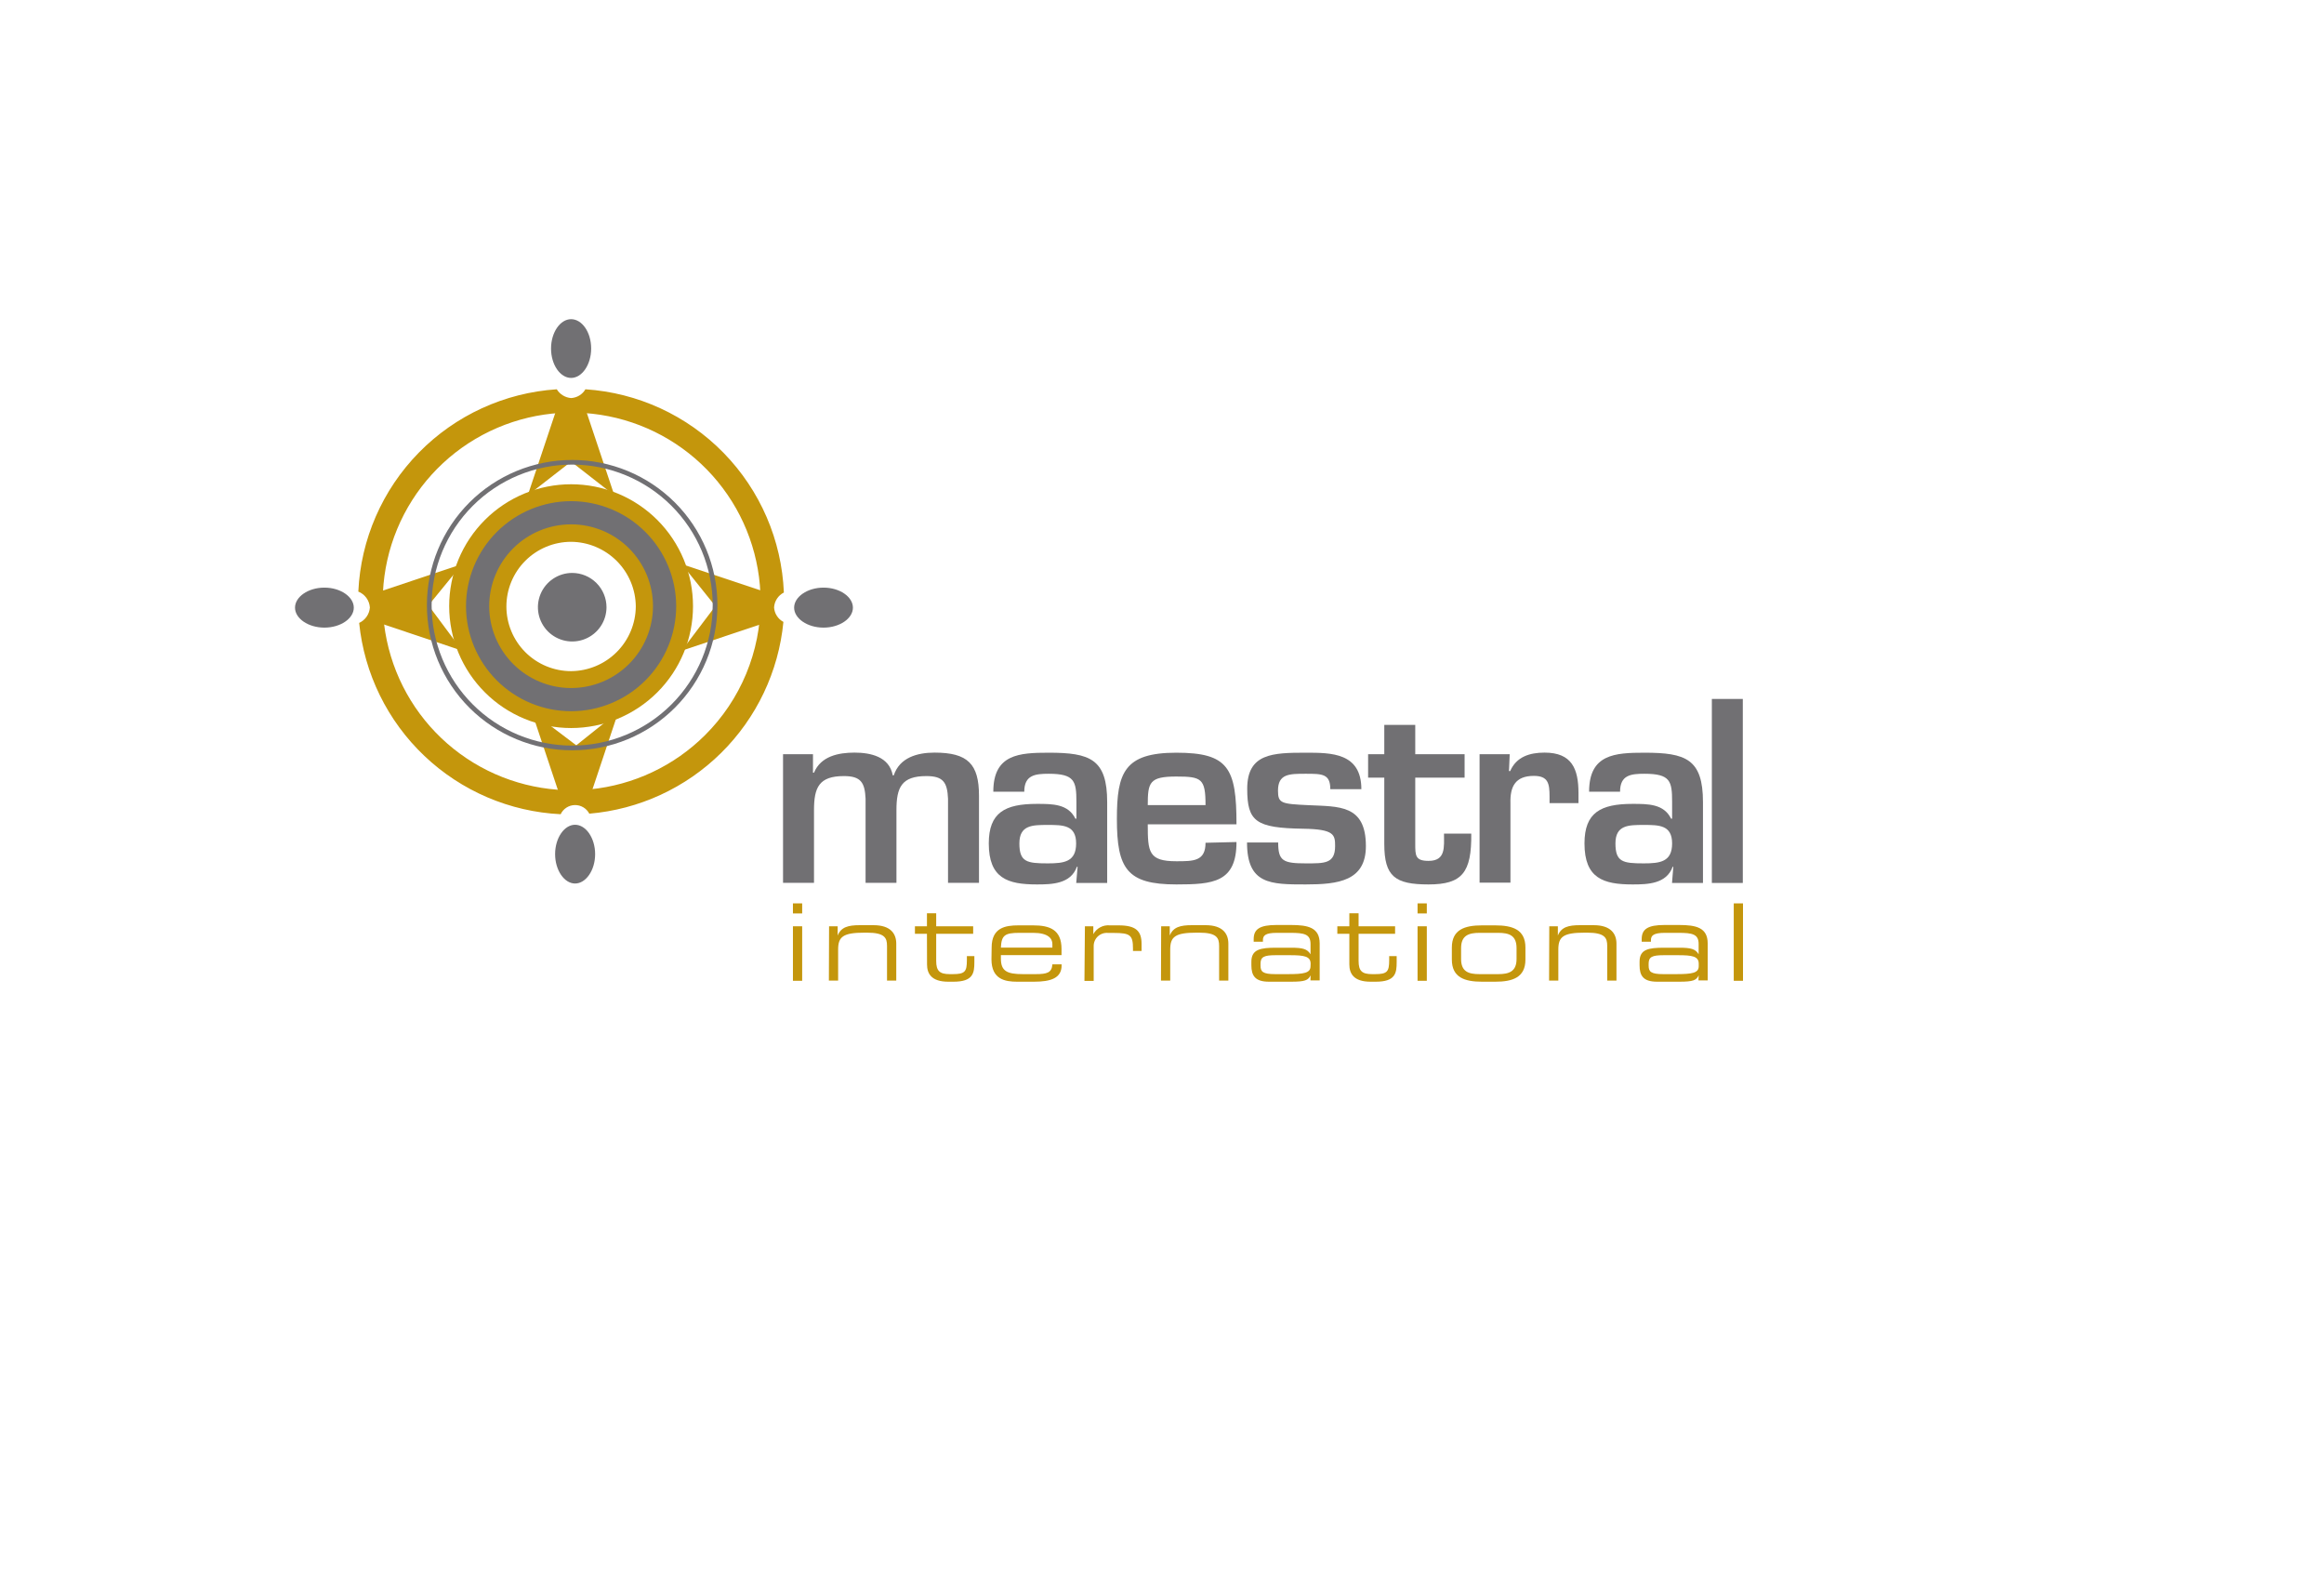 <svg width="772" height="528" viewBox="0 0 772 528" fill="none" xmlns="http://www.w3.org/2000/svg">
<rect width="772" height="528" fill="white"/>
<g clip-path="url(#clip0_103_121)">
<path d="M270.062 250.468V256.604H270.4C272.672 251.143 278.475 249.946 283.848 249.946C289.221 249.946 295.423 251.296 296.559 257.493H296.897C298.862 251.572 304.726 249.946 310.437 249.946C321.521 249.946 325.206 253.751 325.206 264.273V293.204H314.92V265.255C314.674 259.886 313.385 257.739 307.735 257.739C299.445 257.739 297.787 261.512 297.787 269.09V293.204H287.532V265.255C287.287 259.886 285.967 257.739 280.348 257.739C272.027 257.739 270.4 261.512 270.4 269.09V293.204H260.114V250.468H270.062Z" fill="#717073"/>
<path d="M357.966 287.865H357.721C355.694 293.572 349.431 293.725 344.426 293.725C334.724 293.725 328.46 291.7 328.46 280.103C328.46 269.857 333.833 266.973 344.426 266.973C349.646 266.973 354.804 266.973 357.229 271.881H357.567V266.328C357.567 259.426 356.984 256.971 348.356 256.971C343.843 256.971 340.25 257.401 340.25 262.923H329.965C329.965 250.467 338.562 249.977 348.387 249.977C362.08 249.977 367.791 252.063 367.791 266.421V293.234H357.506L357.966 287.865ZM338.623 280.103C338.623 286.239 341.079 286.73 348.018 286.73C353.483 286.73 357.475 286.239 357.475 280.103C357.475 273.968 353.084 273.968 348.018 273.968C342.952 273.968 338.623 273.998 338.623 280.103Z" fill="#717073"/>
<path d="M410.745 279.643C410.745 293.081 402.977 293.725 390.757 293.725C374.361 293.725 371.015 288.509 371.015 271.973C371.015 256.634 373.44 249.977 390.757 249.977C408.074 249.977 410.745 255.1 410.745 273.753H381.27C381.27 282.957 381.515 286.025 390.757 286.025C396.468 286.025 400.459 286.025 400.459 279.889L410.745 279.643ZM400.459 267.372C400.459 258.567 399.139 257.892 390.757 257.892C381.853 257.892 381.27 259.794 381.27 267.372H400.459Z" fill="#717073"/>
<path d="M441.909 262.095C441.909 256.971 439.207 256.971 433.742 256.971C428.277 256.971 424.531 256.971 424.531 262.586C424.531 266.819 425.667 266.973 434.632 267.402C444.765 267.893 453.73 267.157 453.73 280.993C453.73 292.59 444.519 293.725 433.742 293.725C422.075 293.725 414.245 293.725 414.245 279.797H424.592C424.592 285.932 426.22 286.73 433.803 286.73C439.944 286.73 443.506 286.884 443.506 280.993C443.506 277.25 443.26 275.379 432.913 275.225C417.162 274.98 414.307 272.863 414.307 261.941C414.307 250.191 422.781 249.977 433.803 249.977C442.216 249.977 452.226 249.977 452.226 262.095H441.909Z" fill="#717073"/>
<path d="M454.467 250.468H459.84V240.742H470.126V250.468H486.521V258.26H470.126V280.196C470.126 284.123 470.126 285.902 474.547 285.902C480.319 285.902 479.675 281.331 479.675 276.851H488.732C488.886 289.829 485.662 293.725 474.547 293.725C463.432 293.725 459.84 291.117 459.84 280.288V258.26H454.467V250.468Z" fill="#717073"/>
<path d="M501.504 250.468L501.259 256.082H501.658C503.715 251.327 508.136 249.946 513.08 249.946C522.137 249.946 524.348 255.315 524.348 263.384V266.728H514.738V264.55C514.738 260.224 514.308 257.677 509.518 257.677C503.377 257.677 501.597 261.206 501.75 266.728V293.142H491.495V250.468H501.504Z" fill="#717073"/>
<path d="M555.85 287.865H555.635C553.578 293.572 547.314 293.725 542.309 293.725C532.607 293.725 526.344 291.7 526.344 280.103C526.344 269.857 531.717 266.973 542.309 266.973C547.529 266.973 552.687 266.973 555.113 271.881H555.451V266.328C555.451 259.426 554.898 256.971 546.24 256.971C541.726 256.971 538.164 257.401 538.164 262.923H527.879C527.879 250.467 536.445 249.977 546.301 249.977C559.995 249.977 565.705 252.063 565.705 266.421V293.234H555.42L555.85 287.865ZM536.629 280.103C536.629 286.239 539.055 286.73 545.994 286.73C551.459 286.73 555.451 286.239 555.451 280.103C555.451 273.968 551.06 273.968 545.994 273.968C540.928 273.968 536.629 273.998 536.629 280.103Z" fill="#717073"/>
<path d="M578.939 293.236H568.653V232.123H578.939V293.236Z" fill="#717073"/>
<path d="M196.374 115.756C196.374 121.156 193.303 125.512 189.711 125.512C186.119 125.512 183.048 121.156 183.048 115.756C183.048 110.357 186.119 106 189.711 106C193.303 106 196.374 110.264 196.374 115.756Z" fill="#717073"/>
<path d="M273.562 208.436C268.158 208.436 263.799 205.368 263.799 201.81C263.799 198.251 268.158 195.152 273.562 195.152C278.966 195.152 283.326 198.22 283.326 201.81C283.326 205.399 278.935 208.436 273.562 208.436Z" fill="#717073"/>
<path d="M204.08 164.506L189.711 153.308L175.311 164.506L185.443 134.195H193.948L204.08 164.506Z" fill="#C4960C"/>
<path d="M197.694 283.664C197.694 278.295 194.623 273.908 191.031 273.908C187.439 273.908 184.399 278.295 184.399 283.664C184.399 289.033 187.47 293.42 191.031 293.42C194.593 293.42 197.694 289.064 197.694 283.664Z" fill="#717073"/>
<path d="M205.432 236.326L191.431 247.524L176.632 236.326L186.764 266.668H195.299L205.432 236.326Z" fill="#C4960C"/>
<path d="M226.433 216.107L237.639 201.289L226.433 187.33L256.798 197.454V205.952L226.433 216.107Z" fill="#C4960C"/>
<path d="M107.764 208.436C113.167 208.436 117.527 205.368 117.527 201.81C117.527 198.251 113.167 195.152 107.764 195.152C102.36 195.152 98 198.22 98 201.81C98 205.399 102.391 208.436 107.764 208.436Z" fill="#717073"/>
<path d="M153.542 216.107L142.336 201.044L153.542 187.33L123.207 197.454V205.952L153.542 216.107Z" fill="#C4960C"/>
<path d="M257.136 201.719C257.201 200.683 257.535 199.683 258.106 198.816C258.677 197.95 259.464 197.248 260.391 196.779C259.671 179.385 252.541 162.871 240.373 150.412C228.204 137.953 211.855 130.428 194.47 129.285C193.98 130.126 193.288 130.832 192.458 131.341C191.628 131.849 190.684 132.144 189.711 132.2C188.744 132.124 187.808 131.821 186.981 131.314C186.154 130.807 185.459 130.112 184.952 129.285C167.618 130.422 151.311 137.903 139.149 150.298C126.988 162.693 119.826 179.132 119.032 196.472C120.104 196.902 121.032 197.626 121.711 198.559C122.39 199.492 122.792 200.598 122.87 201.749C122.789 202.843 122.416 203.896 121.789 204.797C121.163 205.698 120.306 206.415 119.308 206.873C121.008 223.715 128.697 239.389 140.979 251.048C153.261 262.707 169.321 269.577 186.242 270.409C186.664 269.514 187.328 268.755 188.159 268.218C188.989 267.68 189.954 267.385 190.944 267.366C191.933 267.347 192.909 267.604 193.76 268.109C194.611 268.615 195.304 269.347 195.76 270.225C212.268 268.829 227.764 261.69 239.546 250.051C251.328 238.413 258.65 223.013 260.237 206.535C259.351 206.065 258.601 205.375 258.058 204.531C257.515 203.688 257.197 202.719 257.136 201.719V201.719ZM234.231 244.117C223.956 254.365 210.443 260.737 195.994 262.146C181.545 263.556 167.054 259.917 154.989 251.848C142.924 243.78 134.032 231.781 129.827 217.897C125.623 204.012 126.366 189.101 131.93 175.702C137.494 162.303 147.535 151.247 160.342 144.415C173.149 137.584 187.93 135.401 202.168 138.238C216.405 141.074 229.218 148.755 238.424 159.973C247.629 171.19 252.658 185.249 252.653 199.755C252.657 207.997 251.032 216.159 247.871 223.772C244.709 231.385 240.074 238.299 234.231 244.117Z" fill="#C4960C"/>
<path d="M201.471 201.688C201.465 203.937 200.792 206.133 199.538 208C198.284 209.867 196.505 211.321 194.425 212.179C192.345 213.036 190.057 213.259 187.85 212.819C185.643 212.379 183.616 211.296 182.025 209.706C180.434 208.116 179.35 206.09 178.909 203.885C178.469 201.68 178.692 199.394 179.55 197.316C180.408 195.237 181.864 193.459 183.732 192.206C185.601 190.953 187.799 190.281 190.049 190.275C193.078 190.275 195.983 191.478 198.125 193.618C200.267 195.758 201.471 198.661 201.471 201.688V201.688Z" fill="#717073"/>
<path d="M189.711 163.646C182.254 163.646 174.964 165.856 168.764 169.996C162.563 174.135 157.731 180.019 154.877 186.903C152.023 193.787 151.277 201.362 152.731 208.67C154.186 215.978 157.777 222.691 163.05 227.96C168.323 233.229 175.041 236.817 182.355 238.27C189.669 239.724 197.25 238.978 204.139 236.127C211.029 233.275 216.917 228.446 221.06 222.251C225.203 216.056 227.415 208.772 227.415 201.32C227.415 191.329 223.442 181.746 216.371 174.681C209.301 167.616 199.71 163.646 189.711 163.646V163.646ZM189.711 225.68C184.882 225.68 180.161 224.248 176.147 221.567C172.132 218.886 169.003 215.075 167.157 210.616C165.31 206.158 164.828 201.252 165.773 196.52C166.717 191.788 169.045 187.442 172.462 184.033C175.879 180.623 180.231 178.302 184.968 177.365C189.705 176.427 194.613 176.915 199.073 178.765C203.533 180.616 207.343 183.747 210.021 187.762C212.7 191.777 214.126 196.495 214.12 201.32C214.112 207.784 211.537 213.98 206.96 218.547C202.383 223.114 196.179 225.68 189.711 225.68V225.68Z" fill="#717073"/>
<path d="M149.213 201.321C149.209 196.004 150.254 190.739 152.287 185.826C154.32 180.913 157.303 176.448 161.064 172.687C164.825 168.926 169.291 165.943 174.206 163.907C179.121 161.872 184.39 160.824 189.711 160.824V160.824V166.438C180.455 166.447 171.58 170.124 165.035 176.664C158.49 183.204 154.809 192.072 154.801 201.321C154.809 210.569 158.49 219.437 165.035 225.977C171.58 232.517 180.455 236.195 189.711 236.203V236.203C198.967 236.195 207.842 232.517 214.387 225.977C220.932 219.437 224.613 210.569 224.621 201.321V201.321C224.613 192.072 220.932 183.204 214.387 176.664C207.842 170.124 198.967 166.447 189.711 166.438V166.438V160.824C195.032 160.824 200.3 161.872 205.216 163.907C210.131 165.943 214.597 168.926 218.358 172.687C222.119 176.448 225.102 180.913 227.135 185.826C229.168 190.739 230.213 196.004 230.209 201.321C230.209 212.053 225.942 222.345 218.347 229.934C210.752 237.523 200.452 241.786 189.711 241.786C178.97 241.786 168.669 237.523 161.075 229.934C153.48 222.345 149.213 212.053 149.213 201.321ZM162.508 201.321C162.508 194.112 165.374 187.198 170.475 182.1C175.577 177.003 182.496 174.139 189.711 174.139V174.139C196.926 174.139 203.845 177.003 208.947 182.1C214.048 187.198 216.914 194.112 216.914 201.321V201.321C216.906 208.527 214.037 215.436 208.938 220.532C203.838 225.628 196.923 228.494 189.711 228.502V228.502V222.888C195.399 222.848 200.842 220.572 204.864 216.554C208.886 212.535 211.163 207.096 211.203 201.413V201.413C211.155 195.732 208.875 190.297 204.855 186.28C200.835 182.263 195.396 179.985 189.711 179.937V179.937C184.011 179.937 178.544 182.2 174.514 186.227C170.483 190.255 168.219 195.717 168.219 201.413V201.413C168.219 207.108 170.483 212.571 174.514 216.598C178.544 220.626 184.011 222.888 189.711 222.888V222.888V228.502C182.499 228.494 175.584 225.628 170.484 220.532C165.384 215.436 162.516 208.527 162.508 201.321V201.321Z" fill="#C4960C"/>
<path d="M141.814 200.953C141.814 188.17 146.896 175.911 155.942 166.872C164.987 157.834 177.256 152.756 190.049 152.756V152.756C196.386 152.752 202.661 153.995 208.517 156.416C214.373 158.836 219.694 162.386 224.176 166.862C228.658 171.337 232.214 176.652 234.64 182.502C237.066 188.351 238.315 194.621 238.315 200.953V200.953C238.315 207.286 237.066 213.557 234.641 219.409C232.215 225.26 228.66 230.576 224.178 235.055C219.696 239.533 214.375 243.086 208.52 245.509C202.664 247.933 196.387 249.18 190.049 249.18V249.18C183.712 249.18 177.437 247.933 171.583 245.509C165.729 243.085 160.41 239.532 155.931 235.053C151.451 230.574 147.899 225.257 145.477 219.406C143.055 213.555 141.81 207.285 141.814 200.953ZM143.38 200.953C143.38 213.323 148.296 225.187 157.047 233.938C165.798 242.688 177.669 247.608 190.049 247.616C202.432 247.608 214.306 242.689 223.062 233.939C231.818 225.19 236.741 213.326 236.749 200.953C236.733 188.582 231.807 176.723 223.053 167.975C214.298 159.228 202.43 154.306 190.049 154.29C177.671 154.306 165.805 159.229 157.056 167.977C148.306 176.725 143.388 188.585 143.38 200.953Z" fill="#717073"/>
<path d="M263.4 300.016H266.47V303.36H263.4V300.016ZM263.4 307.624H266.47V325.725H263.4V307.624Z" fill="#C4960C"/>
<path d="M275.405 307.625H278.26V310.693C279.396 307.87 281.791 307.257 285.598 307.257H290.173C295.915 307.257 297.726 310.141 297.726 313.393V325.664H294.656V314.16C294.656 311.491 293.919 309.742 287.993 309.742H287.195C280.041 309.742 278.414 311.092 278.414 315.356V325.664H275.344L275.405 307.625Z" fill="#C4960C"/>
<path d="M307.92 310.11H303.928V307.625H307.92V303.299H310.99V307.625H323.271V310.11H310.99V319.129C310.99 322.504 312.187 323.516 315.534 323.516H316.486C320.539 323.516 321.184 322.688 321.184 318.884V317.534H323.671V319.528C323.671 323.148 323.302 326.032 316.701 326.032H315.012C309.301 326.032 307.95 323.24 307.95 320.295L307.92 310.11Z" fill="#C4960C"/>
<path d="M329.412 314.65C329.412 308.084 333.956 307.317 338.316 307.317H343.198C348.694 307.317 352.624 308.729 352.624 315.171V317.196H332.482V318.331C332.482 322.473 334.447 323.516 339.79 323.516H343.996C347.834 323.516 349.4 323.025 349.584 320.264H352.654V320.601C352.654 324.774 349.216 326.032 343.443 326.032H337.886C333.895 326.032 329.351 325.265 329.351 318.577L329.412 314.65ZM349.584 313.515C349.584 311.674 348.172 309.802 343.198 309.802H338.623C333.803 309.802 332.667 310.6 332.482 314.711H349.584V313.515Z" fill="#C4960C"/>
<path d="M360.392 307.625H363.186V310.233C363.718 309.258 364.526 308.461 365.509 307.943C366.492 307.424 367.606 307.207 368.712 307.318H371.598C377.34 307.318 379.213 309.19 379.213 313.454V315.817H376.358V315.019C376.358 310.57 375.436 309.834 370.002 309.834H368.129C367.514 309.769 366.892 309.835 366.304 310.028C365.716 310.222 365.177 310.538 364.721 310.956C364.265 311.374 363.903 311.884 363.659 312.452C363.416 313.02 363.296 313.634 363.309 314.252V325.757H360.238L360.392 307.625Z" fill="#C4960C"/>
<path d="M385.722 307.625H388.578V310.693C389.714 307.87 392.109 307.257 395.916 307.257H400.491C406.232 307.257 408.044 310.141 408.044 313.393V325.664H404.973V314.16C404.973 311.491 404.236 309.742 398.311 309.742H397.512C390.358 309.742 388.731 311.092 388.731 315.356V325.664H385.661L385.722 307.625Z" fill="#C4960C"/>
<path d="M435.37 323.914C434.541 325.54 433.589 326.031 428.891 326.031H421.523C416.917 326.031 415.689 324.006 415.689 320.57V319.374C415.689 315.263 418.759 314.741 423.948 314.741H428.861C432.852 314.741 434.265 315.171 435.339 316.92V313.514C435.339 310.232 433.282 309.802 428.584 309.802H424.102C420.264 309.802 419.527 310.753 419.527 312.226V312.747H416.457V311.858C416.457 308.544 418.544 307.194 424.04 307.194H428.861C434.541 307.194 438.379 308.053 438.379 313.33V325.602H435.308L435.37 323.914ZM435.37 320.049C435.37 317.564 433.159 317.226 428.462 317.226H423.764C419.834 317.226 418.729 317.809 418.729 320.08V320.662C418.729 322.687 419.435 323.516 423.641 323.516H427.663C433.19 323.516 435.339 323.147 435.339 320.877L435.37 320.049Z" fill="#C4960C"/>
<path d="M448.234 310.11H444.243V307.625H448.234V303.299H451.305V307.625H463.432V310.11H451.305V319.129C451.305 322.504 452.471 323.516 455.818 323.516H456.77C460.823 323.516 461.467 322.688 461.467 318.884V317.534H463.954V319.528C463.954 323.148 463.586 326.032 456.985 326.032H455.296C449.585 326.032 448.234 323.24 448.234 320.295V310.11Z" fill="#C4960C"/>
<path d="M470.894 300.016H473.964V303.36H470.894V300.016ZM470.894 307.624H473.964V325.725H470.894V307.624Z" fill="#C4960C"/>
<path d="M482.285 314.68C482.285 308.729 486.522 307.317 492.325 307.317H496.685C502.488 307.317 506.725 308.729 506.725 314.68V318.669C506.725 324.62 502.488 326.032 496.685 326.032H492.325C486.522 326.032 482.285 324.62 482.285 318.669V314.68ZM503.777 314.864C503.777 310.631 501.29 309.802 497.636 309.802H491.496C487.934 309.802 485.355 310.631 485.355 314.864V318.485C485.355 322.718 487.842 323.516 491.496 323.516H497.636C501.198 323.516 503.777 322.718 503.777 318.485V314.864Z" fill="#C4960C"/>
<path d="M514.646 307.625H517.501V310.693C518.637 307.87 521.032 307.257 524.839 307.257H529.414C535.125 307.257 536.967 310.141 536.967 313.393V325.664H533.897V314.16C533.897 311.491 533.16 309.742 527.204 309.742H526.436C519.282 309.742 517.655 311.092 517.655 315.356V325.664H514.584L514.646 307.625Z" fill="#C4960C"/>
<path d="M564.293 323.914C563.495 325.54 562.513 326.031 557.846 326.031H550.477C545.841 326.031 544.643 324.006 544.643 320.57V319.374C544.643 315.263 547.56 314.741 552.903 314.741H557.815C561.776 314.741 563.219 315.171 564.263 316.92V313.514C564.263 310.232 562.206 309.802 557.508 309.802H553.025C549.187 309.802 548.42 310.753 548.42 312.226V312.747H545.349V311.858C545.349 308.544 547.437 307.194 552.903 307.194H557.754C563.434 307.194 567.272 308.053 567.272 313.33V325.602H564.201L564.293 323.914ZM564.293 320.049C564.293 317.564 562.083 317.226 557.385 317.226H552.688C548.758 317.226 547.652 317.809 547.652 320.08V320.662C547.652 322.687 548.358 323.516 552.534 323.516H556.618C562.144 323.516 564.293 323.147 564.293 320.877V320.049Z" fill="#C4960C"/>
<path d="M575.93 300.016H579V325.725H575.93V300.016Z" fill="#C4960C"/>
</g>
<defs>
<clipPath id="clip0_103_121">
<rect width="481" height="220" fill="white" transform="translate(98 106)"/>
</clipPath>
</defs>
</svg>
